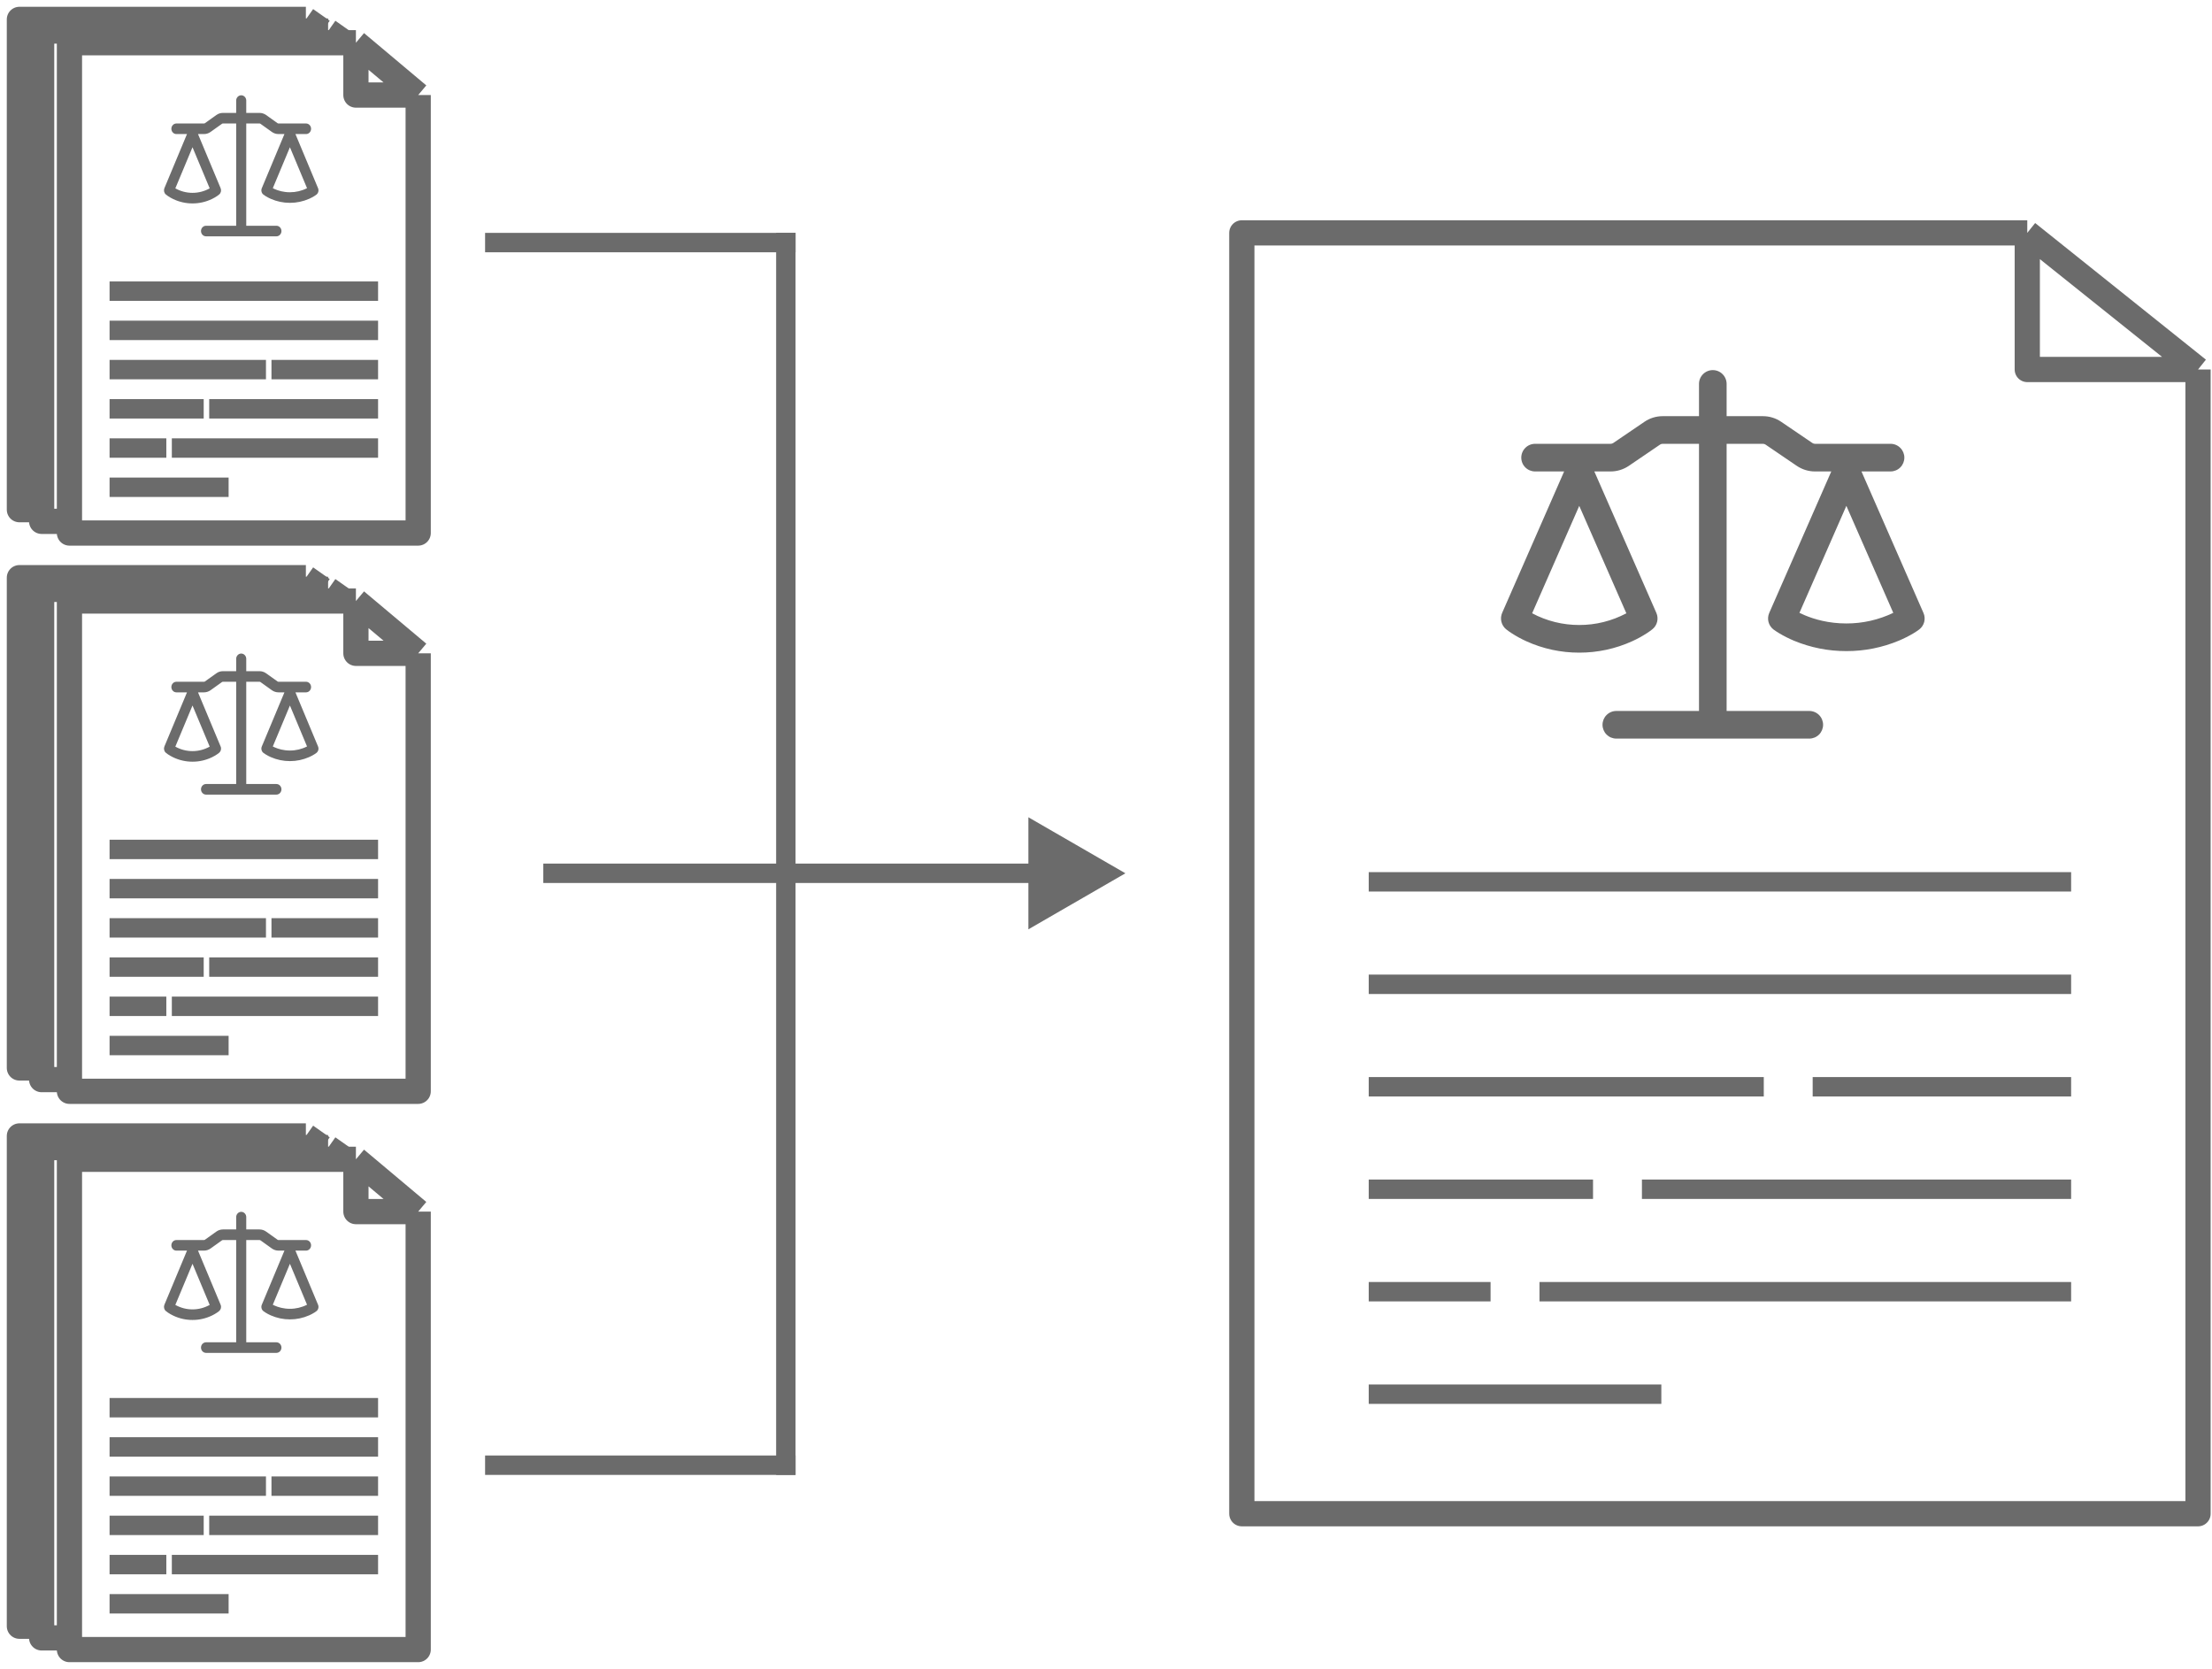 <svg width="114" height="86" viewBox="0 0 114 86" fill="none" xmlns="http://www.w3.org/2000/svg">
<path d="M21.552 4.898V27.466H3.579V2.203H18.343M21.552 4.898H18.343V2.203M21.552 4.898L18.343 2.203" stroke="#6B6B6B" stroke-width="1.3" stroke-linejoin="round"/>
<path d="M6.147 15.003H18.985" stroke="#6B6B6B" stroke-linecap="square"/>
<path d="M6.147 17.024H18.985" stroke="#6B6B6B" stroke-linecap="square"/>
<path d="M6.147 19.045H13.207" stroke="#6B6B6B" stroke-linecap="square"/>
<path d="M11.282 21.066L18.985 21.066" stroke="#6B6B6B" stroke-linecap="square"/>
<path d="M6.147 21.066H9.998" stroke="#6B6B6B" stroke-linecap="square"/>
<path d="M6.147 23.087H8.072" stroke="#6B6B6B" stroke-linecap="square"/>
<path d="M9.356 23.087L18.985 23.087" stroke="#6B6B6B" stroke-linecap="square"/>
<path d="M6.147 25.108H11.282" stroke="#6B6B6B" stroke-linecap="square"/>
<path d="M14.491 19.045H18.985" stroke="#6B6B6B" stroke-linecap="square"/>
<path d="M12.691 5.182V5.818H13.375C13.497 5.818 13.616 5.857 13.716 5.928L14.304 6.348C14.318 6.358 14.335 6.363 14.352 6.363H15.773C15.841 6.363 15.907 6.392 15.956 6.443C16.005 6.494 16.032 6.564 16.032 6.636C16.032 6.708 16.005 6.777 15.956 6.829C15.907 6.88 15.841 6.908 15.773 6.908H15.226L16.392 9.699C16.415 9.755 16.42 9.818 16.405 9.877C16.391 9.936 16.358 9.988 16.312 10.025C16.277 10.052 16.242 10.077 16.205 10.1C16.117 10.155 16.025 10.203 15.931 10.245C15.618 10.382 15.282 10.453 14.942 10.452C14.603 10.453 14.267 10.383 13.954 10.245C13.859 10.204 13.768 10.155 13.68 10.1C13.643 10.078 13.608 10.053 13.574 10.026L13.572 10.025C13.526 9.988 13.493 9.936 13.479 9.877C13.464 9.818 13.469 9.755 13.492 9.699L14.659 6.908H14.352C14.23 6.908 14.111 6.87 14.011 6.798L13.424 6.379C13.409 6.369 13.392 6.363 13.375 6.363H12.691V11.633H14.245C14.314 11.633 14.38 11.661 14.429 11.713C14.477 11.764 14.505 11.833 14.505 11.905C14.505 11.977 14.477 12.047 14.429 12.098C14.38 12.149 14.314 12.178 14.245 12.178H10.618C10.55 12.178 10.483 12.149 10.435 12.098C10.386 12.047 10.359 11.977 10.359 11.905C10.359 11.833 10.386 11.764 10.435 11.713C10.483 11.661 10.55 11.633 10.618 11.633H12.172V6.363H11.488C11.471 6.363 11.454 6.369 11.44 6.379L10.852 6.798C10.752 6.87 10.633 6.908 10.512 6.908H10.205L11.371 9.699C11.394 9.754 11.399 9.814 11.386 9.872C11.373 9.929 11.342 9.981 11.299 10.018C11.271 10.042 11.243 10.064 11.191 10.1C11.104 10.159 11.012 10.212 10.917 10.257C10.604 10.406 10.265 10.483 9.921 10.482C9.578 10.483 9.238 10.406 8.926 10.257C8.831 10.212 8.739 10.159 8.651 10.1C8.614 10.075 8.579 10.048 8.544 10.019C8.501 9.981 8.471 9.929 8.458 9.872C8.445 9.814 8.45 9.754 8.472 9.699L9.637 6.908H9.091C9.022 6.908 8.956 6.88 8.908 6.829C8.859 6.777 8.832 6.708 8.832 6.636C8.832 6.564 8.859 6.494 8.908 6.443C8.956 6.392 9.022 6.363 9.091 6.363H10.512C10.529 6.363 10.546 6.358 10.561 6.348L11.148 5.928C11.248 5.856 11.367 5.818 11.489 5.818H12.172V5.182C12.172 5.11 12.199 5.041 12.248 4.99C12.297 4.938 12.363 4.91 12.432 4.91C12.501 4.91 12.567 4.938 12.615 4.99C12.664 5.041 12.691 5.11 12.691 5.182ZM9.036 9.706C9.308 9.858 9.613 9.937 9.921 9.937C10.23 9.937 10.534 9.858 10.807 9.706L9.921 7.587L9.036 9.706ZM14.06 9.697C14.089 9.712 14.12 9.727 14.155 9.743C14.339 9.824 14.607 9.907 14.942 9.907C15.247 9.907 15.549 9.836 15.824 9.697L14.942 7.587L14.06 9.697Z" fill="#6B6B6B"/>
<path d="M16.91 2.203V1.601M16.91 1.601H2.146V26.864H3.579M16.91 1.601L17.764 2.203" stroke="#6B6B6B" stroke-width="1.3" stroke-linejoin="round"/>
<path d="M15.764 1.601V1M15.764 1H1V26.263H2.146M15.764 1L16.618 1.601" stroke="#6B6B6B" stroke-width="1.3" stroke-linejoin="round"/>
<path d="M21.552 33.665V56.233H3.579V30.97H18.343M21.552 33.665H18.343V30.97M21.552 33.665L18.343 30.97" stroke="#6B6B6B" stroke-width="1.3" stroke-linejoin="round"/>
<path d="M6.147 43.77H18.985" stroke="#6B6B6B" stroke-linecap="square"/>
<path d="M6.147 45.791H18.985" stroke="#6B6B6B" stroke-linecap="square"/>
<path d="M6.147 47.812H13.207" stroke="#6B6B6B" stroke-linecap="square"/>
<path d="M11.282 49.833H18.985" stroke="#6B6B6B" stroke-linecap="square"/>
<path d="M6.147 49.833H9.998" stroke="#6B6B6B" stroke-linecap="square"/>
<path d="M6.147 51.854H8.072" stroke="#6B6B6B" stroke-linecap="square"/>
<path d="M9.356 51.854H18.985" stroke="#6B6B6B" stroke-linecap="square"/>
<path d="M6.147 53.875H11.282" stroke="#6B6B6B" stroke-linecap="square"/>
<path d="M14.491 47.812H18.985" stroke="#6B6B6B" stroke-linecap="square"/>
<path d="M12.691 33.949V34.585H13.375C13.497 34.585 13.616 34.624 13.716 34.696L14.304 35.115C14.318 35.125 14.335 35.13 14.352 35.13H15.773C15.841 35.13 15.907 35.159 15.956 35.21C16.005 35.261 16.032 35.331 16.032 35.403C16.032 35.475 16.005 35.545 15.956 35.596C15.907 35.647 15.841 35.676 15.773 35.676H15.226L16.392 38.467C16.415 38.522 16.42 38.585 16.405 38.644C16.391 38.703 16.358 38.755 16.312 38.792C16.277 38.819 16.242 38.844 16.205 38.867C16.117 38.922 16.025 38.97 15.931 39.012C15.618 39.149 15.282 39.22 14.942 39.219C14.603 39.22 14.267 39.15 13.954 39.012C13.859 38.971 13.768 38.922 13.68 38.867C13.643 38.845 13.608 38.82 13.574 38.794L13.572 38.792C13.526 38.755 13.493 38.703 13.479 38.644C13.464 38.585 13.469 38.522 13.492 38.467L14.659 35.676H14.352C14.23 35.676 14.111 35.637 14.011 35.566L13.424 35.146C13.409 35.136 13.392 35.13 13.375 35.13H12.691V40.4H14.245C14.314 40.4 14.38 40.428 14.429 40.48C14.477 40.531 14.505 40.6 14.505 40.672C14.505 40.745 14.477 40.814 14.429 40.865C14.38 40.916 14.314 40.945 14.245 40.945H10.618C10.55 40.945 10.483 40.916 10.435 40.865C10.386 40.814 10.359 40.745 10.359 40.672C10.359 40.6 10.386 40.531 10.435 40.48C10.483 40.428 10.55 40.4 10.618 40.4H12.172V35.13H11.488C11.471 35.13 11.454 35.136 11.44 35.146L10.852 35.566C10.752 35.637 10.633 35.676 10.512 35.676H10.205L11.371 38.467C11.394 38.521 11.399 38.581 11.386 38.639C11.373 38.696 11.342 38.748 11.299 38.786C11.271 38.809 11.243 38.831 11.191 38.867C11.104 38.926 11.012 38.979 10.917 39.024C10.604 39.173 10.265 39.25 9.921 39.249C9.578 39.25 9.238 39.173 8.926 39.024C8.831 38.979 8.739 38.926 8.651 38.867C8.614 38.842 8.579 38.815 8.544 38.786C8.501 38.748 8.471 38.697 8.458 38.639C8.445 38.581 8.45 38.521 8.472 38.467L9.637 35.676H9.091C9.022 35.676 8.956 35.647 8.908 35.596C8.859 35.545 8.832 35.475 8.832 35.403C8.832 35.331 8.859 35.261 8.908 35.21C8.956 35.159 9.022 35.13 9.091 35.13H10.512C10.529 35.13 10.546 35.125 10.561 35.115L11.148 34.696C11.248 34.623 11.367 34.585 11.489 34.585H12.172V33.949C12.172 33.877 12.199 33.808 12.248 33.757C12.297 33.706 12.363 33.677 12.432 33.677C12.501 33.677 12.567 33.706 12.615 33.757C12.664 33.808 12.691 33.877 12.691 33.949ZM9.036 38.473C9.308 38.625 9.613 38.705 9.921 38.704C10.23 38.705 10.534 38.625 10.807 38.473L9.921 36.354L9.036 38.473ZM14.06 38.464C14.089 38.479 14.12 38.495 14.155 38.51C14.339 38.591 14.607 38.674 14.942 38.674C15.247 38.675 15.549 38.603 15.824 38.464L14.942 36.354L14.06 38.464Z" fill="#6B6B6B"/>
<path d="M16.91 30.97V30.369M16.91 30.369H2.146V55.631H3.579M16.91 30.369L17.764 30.97" stroke="#6B6B6B" stroke-width="1.3" stroke-linejoin="round"/>
<path d="M15.764 30.369V29.767M15.764 29.767H1V55.03H2.146M15.764 29.767L16.618 30.369" stroke="#6B6B6B" stroke-width="1.3" stroke-linejoin="round"/>
<path d="M21.552 62.432V85H3.579V59.737H18.343M21.552 62.432H18.343V59.737M21.552 62.432L18.343 59.737" stroke="#6B6B6B" stroke-width="1.3" stroke-linejoin="round"/>
<path d="M6.147 72.537H18.985" stroke="#6B6B6B" stroke-linecap="square"/>
<path d="M6.147 74.558H18.985" stroke="#6B6B6B" stroke-linecap="square"/>
<path d="M6.147 76.579H13.207" stroke="#6B6B6B" stroke-linecap="square"/>
<path d="M11.282 78.6H18.985" stroke="#6B6B6B" stroke-linecap="square"/>
<path d="M6.147 78.6H9.998" stroke="#6B6B6B" stroke-linecap="square"/>
<path d="M6.147 80.621H8.072" stroke="#6B6B6B" stroke-linecap="square"/>
<path d="M9.356 80.621H18.985" stroke="#6B6B6B" stroke-linecap="square"/>
<path d="M6.147 82.642H11.282" stroke="#6B6B6B" stroke-linecap="square"/>
<path d="M14.491 76.579H18.985" stroke="#6B6B6B" stroke-linecap="square"/>
<path d="M12.691 62.717V63.352H13.375C13.497 63.352 13.616 63.391 13.716 63.463L14.304 63.882C14.318 63.892 14.335 63.898 14.352 63.898H15.773C15.841 63.898 15.907 63.926 15.956 63.977C16.005 64.028 16.032 64.098 16.032 64.17C16.032 64.242 16.005 64.312 15.956 64.363C15.907 64.414 15.841 64.443 15.773 64.443H15.226L16.392 67.234C16.415 67.289 16.42 67.352 16.405 67.411C16.391 67.47 16.358 67.522 16.312 67.559C16.277 67.586 16.242 67.611 16.205 67.634C16.117 67.689 16.025 67.738 15.931 67.779C15.618 67.917 15.282 67.987 14.942 67.986C14.603 67.987 14.267 67.917 13.954 67.779C13.859 67.738 13.768 67.689 13.68 67.634C13.643 67.612 13.608 67.587 13.574 67.561L13.572 67.559C13.526 67.522 13.493 67.47 13.479 67.411C13.464 67.352 13.469 67.289 13.492 67.234L14.659 64.443H14.352C14.23 64.443 14.111 64.404 14.011 64.333L13.424 63.913C13.409 63.903 13.392 63.898 13.375 63.898H12.691V69.167H14.245C14.314 69.167 14.38 69.196 14.429 69.247C14.477 69.298 14.505 69.367 14.505 69.439C14.505 69.512 14.477 69.581 14.429 69.632C14.38 69.683 14.314 69.712 14.245 69.712H10.618C10.55 69.712 10.483 69.683 10.435 69.632C10.386 69.581 10.359 69.512 10.359 69.439C10.359 69.367 10.386 69.298 10.435 69.247C10.483 69.196 10.55 69.167 10.618 69.167H12.172V63.898H11.488C11.471 63.898 11.454 63.903 11.44 63.913L10.852 64.333C10.752 64.404 10.633 64.443 10.512 64.443H10.205L11.371 67.234C11.394 67.288 11.399 67.348 11.386 67.406C11.373 67.463 11.342 67.515 11.299 67.553C11.271 67.576 11.243 67.599 11.191 67.634C11.104 67.693 11.012 67.746 10.917 67.791C10.604 67.94 10.265 68.017 9.921 68.016C9.578 68.017 9.238 67.94 8.926 67.791C8.831 67.746 8.739 67.693 8.651 67.634C8.614 67.609 8.579 67.582 8.544 67.553C8.501 67.515 8.471 67.464 8.458 67.406C8.445 67.349 8.45 67.288 8.472 67.234L9.637 64.443H9.091C9.022 64.443 8.956 64.414 8.908 64.363C8.859 64.312 8.832 64.242 8.832 64.17C8.832 64.098 8.859 64.028 8.908 63.977C8.956 63.926 9.022 63.898 9.091 63.898H10.512C10.529 63.898 10.546 63.892 10.561 63.882L11.148 63.463C11.248 63.391 11.367 63.352 11.489 63.352H12.172V62.717C12.172 62.644 12.199 62.575 12.248 62.524C12.297 62.473 12.363 62.444 12.432 62.444C12.501 62.444 12.567 62.473 12.615 62.524C12.664 62.575 12.691 62.644 12.691 62.717ZM9.036 67.24C9.308 67.392 9.613 67.472 9.921 67.471C10.23 67.472 10.534 67.392 10.807 67.24L9.921 65.121L9.036 67.24ZM14.06 67.231C14.089 67.246 14.12 67.262 14.155 67.277C14.339 67.358 14.607 67.441 14.942 67.441C15.247 67.442 15.549 67.37 15.824 67.231L14.942 65.121L14.06 67.231Z" fill="#6B6B6B"/>
<path d="M16.91 59.737V59.136M16.91 59.136H2.146V84.398H3.579M16.91 59.136L17.764 59.737" stroke="#6B6B6B" stroke-width="1.3" stroke-linejoin="round"/>
<path d="M15.764 59.136V58.534M15.764 58.534H1V83.797H2.146M15.764 58.534L16.618 59.136" stroke="#6B6B6B" stroke-width="1.3" stroke-linejoin="round"/>
<line x1="25" y1="12.5" x2="41" y2="12.5" stroke="#6B6B6B"/>
<line x1="40.5" y1="12" x2="40.5" y2="76" stroke="#6B6B6B"/>
<path d="M58 45L53 42.113V47.887L58 45ZM28 45.5H53.5V44.5H28V45.5Z" fill="#6B6B6B"/>
<line x1="25" y1="75.5" x2="41" y2="75.5" stroke="#6B6B6B"/>
<path d="M113.28 19.04V78H64V12H104.48M113.28 19.04H104.48V12M113.28 19.04L104.48 12" stroke="#6B6B6B" stroke-width="1.3" stroke-linejoin="round"/>
<path d="M71.04 45.44H106.24" stroke="#6B6B6B" stroke-linecap="square"/>
<path d="M71.04 50.72H106.24" stroke="#6B6B6B" stroke-linecap="square"/>
<path d="M71.04 56H90.4" stroke="#6B6B6B" stroke-linecap="square"/>
<path d="M85.12 61.28L106.24 61.28" stroke="#6B6B6B" stroke-linecap="square"/>
<path d="M71.04 61.28H81.6" stroke="#6B6B6B" stroke-linecap="square"/>
<path d="M71.04 66.56H76.32" stroke="#6B6B6B" stroke-linecap="square"/>
<path d="M79.84 66.56H106.24" stroke="#6B6B6B" stroke-linecap="square"/>
<path d="M71.04 71.84H85.12" stroke="#6B6B6B" stroke-linecap="square"/>
<path d="M93.92 56H106.24" stroke="#6B6B6B" stroke-linecap="square"/>
<path d="M88.985 19.784V21.445H90.86C91.193 21.445 91.519 21.546 91.794 21.733L93.406 22.828C93.444 22.855 93.491 22.869 93.538 22.869H97.433C97.622 22.869 97.803 22.944 97.936 23.078C98.07 23.211 98.145 23.392 98.145 23.581C98.145 23.77 98.07 23.951 97.936 24.085C97.803 24.218 97.622 24.293 97.433 24.293H95.935L99.13 31.585C99.195 31.73 99.208 31.893 99.168 32.048C99.129 32.202 99.038 32.338 98.912 32.435C98.817 32.505 98.719 32.571 98.618 32.631C98.377 32.775 98.126 32.901 97.868 33.01C97.009 33.369 96.087 33.553 95.156 33.55C94.226 33.553 93.304 33.369 92.446 33.011C92.187 32.902 91.936 32.775 91.696 32.631C91.595 32.572 91.498 32.508 91.404 32.439L91.399 32.435C91.273 32.338 91.183 32.202 91.143 32.048C91.104 31.893 91.117 31.73 91.181 31.585L94.379 24.293H93.537C93.204 24.293 92.879 24.192 92.603 24.006L90.992 22.91C90.953 22.883 90.907 22.869 90.859 22.869H88.985V36.635H93.245C93.434 36.635 93.615 36.71 93.749 36.844C93.882 36.977 93.957 37.159 93.957 37.347C93.957 37.536 93.882 37.717 93.749 37.851C93.615 37.984 93.434 38.059 93.245 38.059H83.301C83.112 38.059 82.931 37.984 82.797 37.851C82.664 37.717 82.589 37.536 82.589 37.347C82.589 37.159 82.664 36.977 82.797 36.844C82.931 36.71 83.112 36.635 83.301 36.635H87.561V22.869H85.686C85.638 22.869 85.592 22.883 85.553 22.91L83.943 24.006C83.667 24.192 83.342 24.293 83.008 24.293H82.167L85.365 31.585C85.427 31.726 85.441 31.884 85.405 32.035C85.369 32.185 85.286 32.32 85.166 32.418C85.091 32.48 85.015 32.538 84.872 32.63C84.632 32.785 84.381 32.923 84.12 33.041C83.263 33.431 82.332 33.631 81.39 33.63C80.448 33.632 79.517 33.431 78.659 33.041C78.399 32.923 78.147 32.785 77.907 32.63C77.806 32.565 77.708 32.495 77.614 32.42C77.496 32.32 77.413 32.185 77.377 32.035C77.341 31.885 77.354 31.727 77.415 31.585L80.611 24.293H79.114C78.925 24.293 78.744 24.218 78.611 24.085C78.477 23.951 78.402 23.77 78.402 23.581C78.402 23.392 78.477 23.211 78.611 23.078C78.744 22.944 78.925 22.869 79.114 22.869H83.008C83.056 22.869 83.103 22.855 83.142 22.828L84.752 21.733C85.027 21.545 85.354 21.445 85.687 21.445H87.561V19.784C87.561 19.595 87.636 19.413 87.769 19.28C87.903 19.146 88.084 19.071 88.273 19.071C88.462 19.071 88.643 19.146 88.776 19.28C88.91 19.413 88.985 19.595 88.985 19.784ZM78.962 31.602C79.709 32 80.543 32.207 81.39 32.205C82.236 32.207 83.07 32 83.817 31.602L81.39 26.067L78.962 31.602ZM92.738 31.579C92.816 31.617 92.903 31.658 92.999 31.698C93.502 31.91 94.238 32.126 95.156 32.126C95.993 32.128 96.82 31.941 97.574 31.579L95.156 26.066L92.738 31.579Z" fill="#6B6B6B"/>
</svg>

